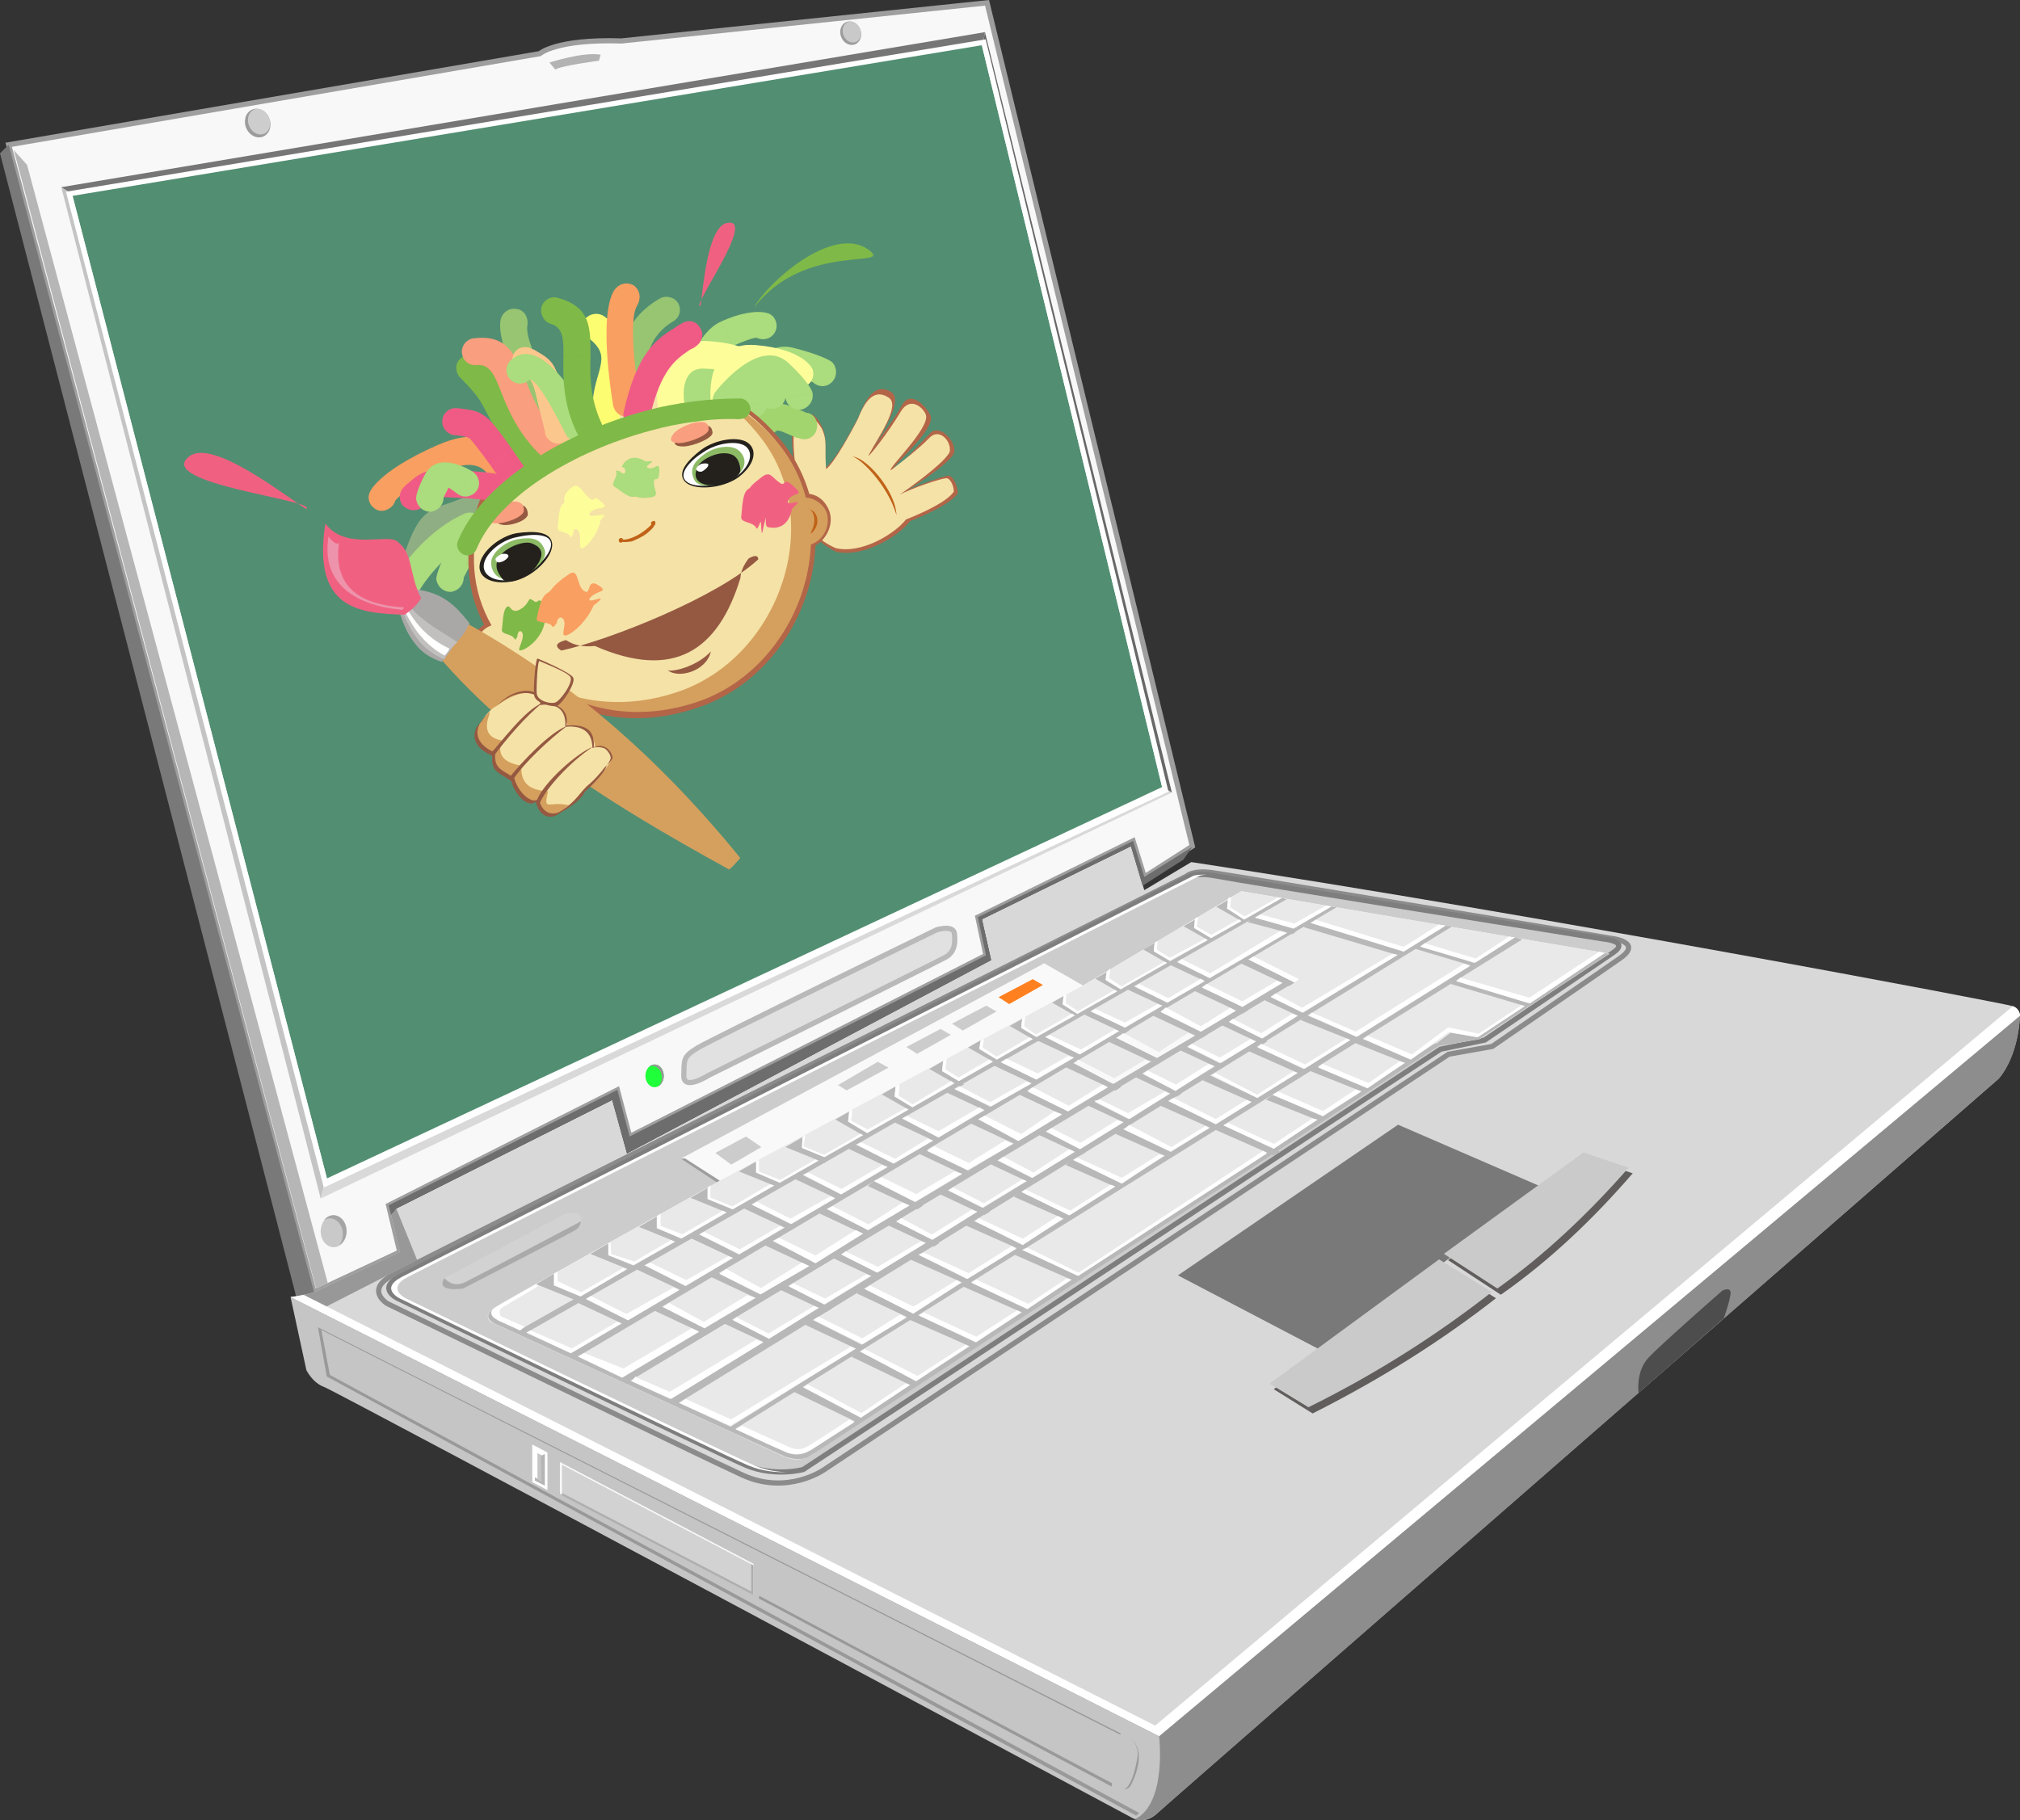 <?xml version="1.0" encoding="utf-8"?>
<!-- Generator: Adobe Illustrator 13.0.0, SVG Export Plug-In . SVG Version: 6.00 Build 14948)  -->
<svg version="1.2" baseProfile="tiny" id="Layer_1" xmlns="http://www.w3.org/2000/svg" xmlns:xlink="http://www.w3.org/1999/xlink"
	 x="0px" y="0px" width="97.493px" height="87.872px" viewBox="0 0 97.493 87.872" xml:space="preserve">
<rect x="0" y="0" width="97.493" height="87.872" fill="#333333" stroke="none"/>
<g id="Layer_1_1_">
	<path fill="#F8F8F8" stroke="#9E9E9E" stroke-width="0.25" d="M0.419,6.989L26.05,2.591c0,0,0.788-0.717,3.943-0.614l17.646-1.841
		l9.906,40.714l-2.316,1.483l-0.542-1.739l-7.492,3.684l0.394,1.842l-17.201,8.746l-0.592-2.25L18.755,58.19l0.542,2.251
		l-4.14,1.942L0.419,6.989z"/>
	<polygon fill="#B6B6B6" points="0.666,7.246 1.307,7.961 15.822,61.948 15.255,62.204 	"/>
	<polygon fill="#797979" points="15.157,62.383 14.294,62.588 0,7.399 0.419,6.989 	"/>
	<polygon fill="#528E72" stroke="#FFFFFF" stroke-width="0.25" points="47.465,1.951 3.327,9.266 15.699,57.064 56.239,38.062 	"/>
	<path fill="#D8D8D8" d="M14.023,62.613l41.92,21.201l41.55-34.78c0,0,0-0.332-0.344-0.461c-0.348-0.128-22.796-4.399-39.652-6.956
		l-2.269,1.355l-0.642-2.123l-7.195,3.529l0.443,1.97l-17.572,9.334L29.549,53.1l-10.424,5.242l-0.247,0.308l0.419,1.791
		l-4.14,1.942l-0.863,0.205L14.023,62.613z"/>
	<path fill="#C5C5C5" d="M14.023,62.613l0.764,3.529c0,0,0.295,0.614,0.862,0.817c0.567,0.205,38.938,20.768,38.938,20.768
		s0.617,0.436,1.283-0.205c0.664-0.639,40.59-35.445,40.59-35.445s0.912-0.945,1.033-3.043l-41.55,34.78L14.023,62.613z"/>
	<path fill="#8D8D8D" d="M55.943,83.814c0,0,0.394,3.272-1.183,4.017c0,0,0.541,0.203,1.109-0.309
		c0.565-0.512,40.59-35.445,40.59-35.445s0.937-0.945,1.033-3.043L55.943,83.814z"/>
	<path fill="#4D4D4D" d="M79.084,67.243c0,0-0.147-1.023,0.467-1.688c0.617-0.665,3.574-3.248,3.574-3.248s0.345-0.179,0.396,0.052
		c0.048,0.229-0.321,1.277-0.321,1.277L79.084,67.243z"/>
	<polygon fill="#999999" points="53.676,86.09 36.646,77.038 36.622,77.165 53.651,86.245 	"/>
	<polygon fill="#999999" points="54.834,87.65 54.982,87.522 15.92,66.374 15.502,64.174 15.354,64.124 15.772,66.45 	"/>
	<polygon fill="#999999" points="15.354,64.124 54.079,83.747 54.079,83.678 15.337,64.071 	"/>
	<path fill="#999999" d="M54.54,83.917c0,0,0.443,0.289,0.36,0.888c-0.082,0.596-0.36,1.618-0.707,1.567
		c0,0,0.263,0.051,0.394-0.203C54.719,85.913,55.393,84.514,54.54,83.917z"/>
	<path fill="#D9D9D9" stroke="#8B8B8B" stroke-width="0.25" d="M77.77,45.299c0,0,1.544,0.172,0.427,0.955
		c-1.116,0.783-6.177,4.263-6.177,4.263l-2.104,0.375l-30.131,20.05c0,0-1.774,1.262-3.943,0.271
		c-2.168-0.987-17.153-8.284-17.153-8.284s-1.051-0.647,0.197-1.33c1.25-0.683,38.38-19.301,38.38-19.301s0.296-0.307,1.249-0.17
		C59.467,42.266,77.77,45.299,77.77,45.299z"/>
	<path fill="#CCCCCC" stroke="#7E7E7E" stroke-width="0.25" d="M77.409,45.334c0,0,1.25,0.103,0.459,0.647
		c-0.787,0.545-6.209,4.228-6.209,4.228l-2.136,0.443L38.766,70.942c0,0-1.38,0.374-2.76-0.205
		c-1.38-0.578-16.791-8.047-16.791-8.047s-1.052-0.479,0.066-1.057c1.118-0.58,38.216-19.368,38.216-19.368s0.426-0.137,1.248,0.033
		C59.565,42.47,77.409,45.334,77.409,45.334z"/>
	<path fill="#F9F9F9" d="M39.358,70.105c0,0-0.616,0.642-1.578,0.181c-0.961-0.461-14.047-6.445-14.047-6.445
		s-0.542-0.28,0.221-0.766c0.764-0.486,10.646-5.986,10.646-5.986l-1.749-1.148l17.547-9.438l1.873,1.074l7.64-4.554l17.769,3.019
		l-6.259,4.117l-1.973,0.332L39.358,70.105z"/>
	<polygon fill="#9E9E9E" points="32.852,55.939 33.064,55.922 34.741,56.997 34.601,57.088 	"/>
	<path fill="#8B8B8B" d="M38.717,71.413c0,0-1.282,0.639-2.934-0.129c-1.651-0.769-17.238-8.338-17.238-8.338
		S17.904,62.499,18.359,62c0,0-0.257,0.563,0.247,0.869l17.235,8.346C35.841,71.215,37.177,71.896,38.717,71.413z"/>
	<path fill="#FFFFFF" d="M97.493,49.034c0,0,0.01-0.324-0.344-0.461l-41.395,34.73L14.664,62.51l-0.641,0.104l41.92,21.201
		L97.493,49.034z"/>
	<path fill="#D2D2D2" d="M21.449,61.702l5.882-3.139c0,0,0.592-0.094,0.69,0.163c0.099,0.255,0,0.485-0.222,0.64
		c-0.222,0.153-5.446,2.838-5.446,2.838S20.989,62.452,21.449,61.702z"/>
	<path fill="#AAAAAA" d="M21.449,61.702c0,0,0.386,0.502,1.002,0.195c0.616-0.307,5.595-2.941,5.595-2.941s-0.025,0.256-0.247,0.41
		c-0.222,0.152-5.446,2.838-5.446,2.838S20.989,62.426,21.449,61.702z"/>
	<polygon fill="#CCCCCC" points="34.527,55.657 35.291,56.221 36.746,55.375 36.005,54.864 	"/>
	<polygon fill="#CCCCCC" points="40.442,52.383 40.861,52.64 42.881,51.54 42.364,51.258 	"/>
	<polygon fill="#CCCCCC" points="43.744,50.543 44.262,50.875 45.889,49.956 45.396,49.672 	"/>
	<polygon fill="#CCCCCC" points="45.949,49.417 46.467,49.75 48.094,48.829 47.601,48.547 	"/>
	<polygon fill="#FF801F" points="48.193,48.139 48.709,48.472 50.336,47.551 49.844,47.269 	"/>
	<path fill="#E1E1E1" stroke="#B9B9B9" stroke-width="0.25" d="M34.186,51.92c0,0-1.208,0.769-1.183,0
		c0.025-0.768-0.049-0.896,0.665-1.33c0.714-0.434,11.534-5.702,11.534-5.702s0.813-0.255,0.862,0.18s0.025,0.896-0.443,1.149
		C45.153,46.474,34.186,51.92,34.186,51.92z"/>
	<ellipse fill="#1FFF3A" cx="31.594" cy="51.937" rx="0.444" ry="0.55"/>
	<path fill="#989898" d="M31.594,51.387c-0.105,0-0.201,0.048-0.277,0.123c0.054-0.029,0.115-0.047,0.18-0.047
		c0.244,0,0.443,0.246,0.443,0.551c0,0.172-0.066,0.324-0.167,0.425c0.156-0.085,0.264-0.276,0.264-0.502
		C32.038,51.633,31.839,51.387,31.594,51.387z"/>
	<ellipse fill="#C9C9C9" cx="16.105" cy="59.442" rx="0.628" ry="0.768"/>
	<path fill="#A5A5A5" d="M16.093,58.663c-0.178,0-0.338,0.092-0.452,0.236c0.084-0.051,0.179-0.083,0.279-0.083
		c0.348,0,0.629,0.345,0.629,0.767c0,0.207-0.068,0.394-0.177,0.529c0.207-0.126,0.349-0.382,0.349-0.683
		C16.721,59.006,16.44,58.663,16.093,58.663z"/>
	<polygon fill="#989898" points="14.664,62.51 15.765,63.065 20.135,60.833 19.125,58.342 18.877,58.649 19.297,60.44 
		15.157,62.383 	"/>
	<polygon fill="#6D6D6D" points="57.545,40.885 57.118,41.498 55.146,42.759 54.586,40.85 47.392,44.379 47.835,46.349 
		30.263,55.683 29.549,53.1 19.125,58.342 18.877,58.649 18.754,58.189 29.795,52.614 30.387,54.864 47.588,46.118 47.194,44.277 
		54.687,40.594 55.228,42.333 	"/>
	<path fill="#B3B3B3" d="M26.526,3.017c0,0,1.626-0.529,2.464-0.375l-0.083,0.29c0,0-1.839,0.238-2.103,0.426l-0.246-0.29"/>
	<path fill="#9C9C9C" d="M12.975,5.667c0.167,0.351,0.06,0.758-0.237,0.909c-0.297,0.152-0.673-0.01-0.839-0.36
		c-0.166-0.351-0.06-0.758,0.237-0.91C12.434,5.154,12.809,5.315,12.975,5.667z"/>
	<path fill="#CDCDCD" d="M12.97,5.635c0.148,0.315,0.06,0.676-0.197,0.808c-0.258,0.131-0.587-0.018-0.736-0.332
		s-0.062-0.676,0.196-0.807C12.491,5.172,12.82,5.32,12.97,5.635z"/>
	<path fill="#9C9C9C" d="M41.499,1.376c0.136,0.288,0.049,0.623-0.194,0.747c-0.245,0.125-0.553-0.008-0.689-0.295
		c-0.136-0.289-0.05-0.624,0.195-0.748C41.053,0.956,41.362,1.088,41.499,1.376z"/>
	<path fill="#C9C9C9" d="M41.494,1.351c0.123,0.259,0.05,0.555-0.161,0.664C41.121,2.122,40.85,2,40.728,1.741
		c-0.122-0.258-0.05-0.555,0.161-0.663C41.101,0.97,41.371,1.092,41.494,1.351z"/>
	<polygon fill="#C4C4C4" points="15.477,57.857 2.958,9.036 3.327,9.266 15.699,57.064 	"/>
	<polygon fill="#D9D9D9" points="15.699,57.064 56.239,38.062 56.56,38.259 15.477,57.857 	"/>
	<polygon fill="#686868" points="56.239,38.062 47.465,1.951 47.539,1.551 56.56,38.259 	"/>
	<polygon fill="#767676" points="47.539,1.551 47.465,1.951 3.327,9.266 2.958,9.036 	"/>
	<path fill="#E9E9E9" d="M39.333,69.954c0,0-0.444,0.717-1.529,0.205c-1.083-0.513-13.949-6.369-13.949-6.369
		s-0.641-0.229,0.173-0.742c0.813-0.512,10.712-6.051,10.712-6.051l17.531-9.42l7.64-4.554l17.612,2.992l-6.095,4.075l-2.137,0.357
		L39.333,69.954z"/>
	<path fill="none" d="M35.316,69.084"/>
	<g>
		<polygon fill="#B8B8B8" points="73.465,45.351 35.316,69.084 35.168,68.932 73.12,45.249 		"/>
		<polygon fill="#B8B8B8" points="32.309,67.549 69.769,44.687 70.064,44.737 32.703,67.754 		"/>
		<polygon fill="#B8B8B8" points="30.025,66.476 62.081,47.346 62.424,47.448 30.288,66.73 		"/>
		<polygon fill="#B8B8B8" points="27.429,65.401 31.658,62.917 64.249,43.766 64.519,43.791 27.774,65.555 		"/>
		<polygon fill="#B8B8B8" points="25.039,64.225 61.858,43.356 62.104,43.408 25.334,64.377 		"/>
	</g>
	<polygon fill="#B8B8B8" points="34.174,64.191 31.808,62.997 31.512,63.237 33.911,64.361 	"/>
	<polygon fill="#B8B8B8" points="36.983,62.605 34.618,61.413 34.321,61.65 36.721,62.775 	"/>
	<polygon fill="#B8B8B8" points="39.579,61.07 37.213,59.875 36.917,60.116 39.316,61.241 	"/>
	<polygon fill="#B8B8B8" points="42.142,59.502 39.776,58.309 39.481,58.547 41.879,59.672 	"/>
	<polygon fill="#B8B8B8" points="44.542,58.206 42.175,57.013 41.879,57.252 44.278,58.377 	"/>
	<polygon fill="#B8B8B8" points="46.907,56.604 44.542,55.411 44.246,55.648 46.644,56.774 	"/>
	<polygon fill="#B8B8B8" points="49.404,55.138 47.038,53.944 46.742,54.183 49.142,55.308 	"/>
	<polygon fill="#B8B8B8" points="51.803,53.773 49.437,52.579 49.142,52.818 51.54,53.944 	"/>
	<polygon fill="#B8B8B8" points="54.104,52.478 51.737,51.284 51.441,51.523 53.84,52.647 	"/>
	<polygon fill="#B8B8B8" points="56.107,51.215 53.741,50.022 53.446,50.26 55.844,51.387 	"/>
	<polygon fill="#B8B8B8" points="58.245,49.956 55.877,48.76 55.583,49 57.98,50.125 	"/>
	<polygon fill="#B8B8B8" points="60.249,48.76 57.881,47.567 57.584,47.806 59.985,48.931 	"/>
	<polygon fill="#B8B8B8" points="62.483,47.431 60.116,46.237 59.821,46.476 62.219,47.602 	"/>
	<polygon fill="#B8B8B8" points="37.411,64.752 35.044,63.56 34.749,63.799 37.147,64.924 	"/>
	<polygon fill="#B8B8B8" points="40.171,63.151 37.804,61.958 37.509,62.196 39.908,63.323 	"/>
	<polygon fill="#B8B8B8" points="42.635,61.583 40.269,60.389 39.974,60.627 42.373,61.752 	"/>
	<polygon fill="#B8B8B8" points="45.33,60.013 42.964,58.82 42.668,59.059 45.066,60.184 	"/>
	<polygon fill="#B8B8B8" points="50.028,56.978 47.867,55.888 47.597,56.105 49.79,57.133 	"/>
	<polygon fill="#B8B8B8" points="52.426,55.602 50.353,54.556 50.094,54.765 52.196,55.75 	"/>
	<polygon fill="#B8B8B8" points="54.728,54.154 52.654,53.107 52.394,53.316 54.497,54.303 	"/>
	<polygon fill="#B8B8B8" points="57.028,52.79 54.954,51.743 54.695,51.952 56.797,52.939 	"/>
	<polygon fill="#B8B8B8" points="59.129,51.459 57.056,50.413 56.797,50.624 58.9,51.608 	"/>
	<polygon fill="#B8B8B8" points="61.168,50.267 59.094,49.219 58.834,49.43 60.938,50.417 	"/>
	<polygon fill="#B8B8B8" points="63.106,49.01 61.12,48.008 60.872,48.209 62.885,49.154 	"/>
	<polygon fill="#B8B8B8" points="41.715,64.979 39.173,63.696 38.857,63.954 41.432,65.161 	"/>
	<polygon fill="#B8B8B8" points="44.081,63.418 41.656,62.196 41.354,62.44 43.812,63.594 	"/>
	<polygon fill="#B8B8B8" points="46.75,61.745 44.246,60.545 43.941,60.804 46.479,61.93 	"/>
	<polygon fill="#B8B8B8" points="49.446,60.111 46.94,58.913 46.635,59.17 49.173,60.295 	"/>
	<polygon fill="#B8B8B8" points="51.745,58.713 49.241,57.515 48.936,57.772 51.474,58.897 	"/>
	<polygon fill="#B8B8B8" points="54.243,57.178 51.737,55.98 51.433,56.238 53.971,57.362 	"/>
	<polygon fill="#B8B8B8" points="56.642,55.678 54.137,54.48 53.833,54.737 56.37,55.862 	"/>
	<polygon fill="#B8B8B8" points="58.811,54.313 56.306,53.116 56,53.374 58.54,54.499 	"/>
	<polygon fill="#B8B8B8" points="60.847,53.086 58.342,51.889 58.038,52.146 60.577,53.271 	"/>
	<polygon fill="#B8B8B8" points="63.083,51.688 60.577,50.491 60.272,50.747 62.81,51.874 	"/>
	<polygon fill="#B8B8B8" points="65.572,50.086 63.081,49.016 62.772,49.241 65.299,50.249 	"/>
	<polygon fill="#B8B8B8" points="41.627,68.443 38.68,66.924 38.29,67.178 41.283,68.624 	"/>
	<polygon fill="#B8B8B8" points="44.418,66.752 41.471,65.233 41.082,65.489 44.075,66.933 	"/>
	<polygon fill="#B8B8B8" points="47.191,64.853 44.253,63.467 43.866,63.696 46.85,65.012 	"/>
	<polygon fill="#B8B8B8" points="49.704,63.215 46.764,61.833 46.378,62.061 49.362,63.377 	"/>
	<polygon fill="#B8B8B8" points="52.265,61.717 49.327,60.333 48.942,60.561 51.926,61.875 	"/>
	<polygon fill="#B8B8B8" points="61.795,55.613 58.856,54.229 58.47,54.458 61.454,55.773 	"/>
	<polygon fill="#B8B8B8" points="63.977,53.952 61.415,52.851 61.098,53.081 63.696,54.118 	"/>
	<polygon fill="#B8B8B8" points="66.106,52.569 63.543,51.469 63.227,51.702 65.827,52.736 	"/>
	<polygon fill="#B8B8B8" points="68.243,51.206 65.679,50.104 65.363,50.336 67.961,51.372 	"/>
	<polygon fill="#B8B8B8" points="73.65,48.584 73.845,48.439 70.208,47.316 70.008,47.499 	"/>
	<polygon fill="#B8B8B8" points="69.317,50.379 70.015,49.852 71.37,50.083 	"/>
	<polygon fill="#B8B8B8" points="71.182,46.665 71.342,46.547 68.359,45.625 68.195,45.773 	"/>
	<polygon fill="#B8B8B8" points="67.592,46.15 67.842,45.965 63.178,44.525 62.92,44.758 	"/>
	<polygon fill="#B8B8B8" points="30.444,63.799 28.079,62.604 27.783,62.844 30.181,63.969 	"/>
	<polygon fill="#B8B8B8" points="33.303,62.196 30.938,61.002 30.641,61.241 33.041,62.366 	"/>
	<polygon fill="#B8B8B8" points="35.931,60.695 33.566,59.502 33.271,59.741 35.668,60.866 	"/>
	<polygon fill="#B8B8B8" points="38.429,59.229 36.063,58.036 35.768,58.274 38.167,59.399 	"/>
	<polygon fill="#B8B8B8" points="38.611,56.661 38.288,56.881 40.532,57.934 40.795,57.763 	"/>
	<polygon fill="#B8B8B8" points="41.164,55.183 40.839,55.402 43.083,56.456 43.346,56.286 	"/>
	<polygon fill="#B8B8B8" points="43.389,53.922 43.074,54.135 45.258,55.159 45.514,54.993 	"/>
	<polygon fill="#B8B8B8" points="45.886,52.473 45.572,52.687 47.756,53.709 48.012,53.543 	"/>
	<polygon fill="#B8B8B8" points="48.137,51.176 47.839,51.379 49.903,52.347 50.145,52.189 	"/>
	<polygon fill="#B8B8B8" points="50.275,49.982 49.977,50.186 52.04,51.153 52.282,50.997 	"/>
	<polygon fill="#B8B8B8" points="52.508,48.722 52.211,48.922 54.274,49.892 54.518,49.734 	"/>
	<polygon fill="#B8B8B8" points="54.594,47.528 54.314,47.717 56.261,48.631 56.488,48.484 	"/>
	<polygon fill="#B8B8B8" points="56.631,46.334 56.351,46.524 58.297,47.437 58.526,47.29 	"/>
	<polygon fill="#B8B8B8" points="60.476,44.263 60.217,44.515 62.407,45.094 62.618,44.896 	"/>
	<polygon fill="#B8B8B8" points="26.739,61.488 26.739,62.051 28.079,62.604 27.848,62.793 25.876,61.993 	"/>
	<polygon fill="#B8B8B8" points="29.36,60.03 29.36,60.594 30.698,61.147 30.468,61.334 28.497,60.534 	"/>
	<polygon fill="#B8B8B8" points="31.701,58.727 31.701,59.288 33.041,59.842 32.81,60.03 30.838,59.229 	"/>
	<polygon fill="#B8B8B8" points="34.152,57.344 34.152,57.883 35.431,58.413 35.211,58.59 33.328,57.825 	"/>
	<polygon fill="#B8B8B8" points="36.493,56.071 36.493,56.607 37.772,57.137 37.552,57.315 35.668,56.551 	"/>
	<polygon fill="#B8B8B8" points="38.735,54.894 38.735,55.432 40.014,55.959 39.795,56.14 37.911,55.374 	"/>
	<polygon fill="#B8B8B8" points="40.984,53.663 40.934,54.148 41.994,54.788 41.797,54.891 40.319,54.045 	"/>
	<polygon fill="#B8B8B8" points="43.227,52.448 43.177,52.934 44.237,53.573 44.04,53.676 42.561,52.831 	"/>
	<polygon fill="#B8B8B8" points="45.519,51.219 45.47,51.706 46.529,52.346 46.332,52.448 44.853,51.604 	"/>
	<polygon fill="#B8B8B8" points="47.323,50.222 47.279,50.659 48.229,51.232 48.053,51.325 46.726,50.567 	"/>
	<polygon fill="#B8B8B8" points="49.333,49.186 49.288,49.622 50.238,50.195 50.061,50.288 48.734,49.53 	"/>
	<polygon fill="#B8B8B8" points="51.329,48.086 51.288,48.486 52.161,49.013 51.999,49.098 50.78,48.403 	"/>
	<polygon fill="#B8B8B8" points="53.411,46.93 53.37,47.331 54.243,47.856 54.081,47.941 52.863,47.245 	"/>
	<polygon fill="#B8B8B8" points="55.727,45.523 55.687,45.924 56.56,46.45 56.397,46.534 55.179,45.838 	"/>
	<polygon fill="#B8B8B8" points="57.674,44.397 57.633,44.797 58.506,45.325 58.342,45.409 57.125,44.713 	"/>
	<polygon fill="#B8B8B8" points="59.265,43.451 59.224,43.861 60.118,44.401 59.952,44.488 58.704,43.775 	"/>
	<polygon fill="#D2D2D2" points="27.034,70.592 27.034,72.125 36.375,76.987 36.375,75.502 	"/>
	<polygon fill="none" stroke="#FFFFFF" stroke-width="0.25" points="26.296,70.193 25.815,69.941 25.815,71.475 26.296,71.725 	"/>
	<polygon fill="#B5B5B5" points="26.296,70.193 26.115,70.277 26.131,71.506 25.819,71.316 25.815,71.475 26.296,71.725 	"/>
	<path fill="#B8B8B8" d="M71.379,50.176V50.04l-2.137,0.34L38.946,70.105c0,0-0.426,0.241-0.953,0.019
		c-0.525-0.223-14.097-6.479-14.097-6.479s-0.328-0.171-0.114-0.428c0,0-0.575,0.375,0.131,0.699
		c0.707,0.324,13.998,6.412,13.998,6.412s0.707,0.271,1.183-0.035c0.477-0.307,30.356-19.803,30.356-19.803L71.379,50.176z"/>
	<polygon fill="#B8B8B8" points="71.313,50.075 77.441,46.016 77.68,46.042 71.379,50.176 71.215,50.176 	"/>
	<polygon fill="#AFAFAF" points="36.256,75.459 36.256,76.825 27.014,72.017 27.014,72.135 36.354,76.995 36.354,75.512 	"/>
	<polygon fill="#F8F8F8" points="27.121,70.708 36.364,75.567 36.364,75.491 27.023,70.581 27.023,72.114 27.121,72.165 	"/>
	<polygon fill="#B8B8B8" points="47.781,58.491 45.461,57.319 45.166,57.559 47.507,58.657 	"/>
	<polygon fill="#FFFFFF" points="25.605,64.225 27.602,65.094 29.771,63.815 29.993,63.893 27.552,65.325 25.409,64.327 	"/>
	<polygon fill="#FFFFFF" points="28.514,62.563 30.239,63.432 32.506,62.153 32.777,62.282 30.313,63.739 28.292,62.717 	"/>
	<polygon fill="#FFFFFF" points="31.372,60.952 33.123,61.795 35.144,60.645 35.365,60.722 33.098,62.077 31.126,61.079 	"/>
	<polygon fill="#FFFFFF" points="33.985,59.469 35.709,60.312 37.632,59.188 37.829,59.264 35.685,60.542 33.763,59.596 	"/>
	<polygon fill="#FFFFFF" points="36.301,58.165 36.522,58.01 38.15,58.829 40.072,57.754 40.293,57.857 38.199,59.084 	"/>
	<polygon fill="#FFFFFF" points="39.013,56.604 40.615,57.396 42.585,56.247 42.832,56.323 40.59,57.652 38.766,56.706 	"/>
	<polygon fill="#FFFFFF" points="41.576,55.146 43.201,55.939 44.779,54.967 45.025,55.068 43.128,56.168 41.329,55.249 	"/>
	<polygon fill="#FFFFFF" points="43.77,53.868 45.296,54.609 47.269,53.458 47.491,53.586 45.296,54.917 43.547,53.995 	"/>
	<polygon fill="#FFFFFF" points="46.332,52.448 47.786,53.202 49.56,52.206 49.782,52.308 47.835,53.407 46.086,52.588 	"/>
	<polygon fill="#FFFFFF" points="48.574,51.105 50.077,51.821 51.556,50.978 51.829,51.054 50.004,52.103 48.303,51.284 	"/>
	<polygon fill="#FFFFFF" points="50.645,49.956 52.172,50.67 53.799,49.698 53.997,49.775 52.124,50.9 50.472,50.057 	"/>
	<polygon fill="#FFFFFF" points="52.863,48.702 54.292,49.366 55.87,48.472 56.09,48.547 54.292,49.597 52.641,48.829 	"/>
	<polygon fill="#FFFFFF" points="54.982,47.499 56.387,48.189 57.963,47.243 58.136,47.372 56.336,48.395 54.761,47.627 	"/>
	<polygon fill="#FFFFFF" points="57.028,46.297 58.409,46.987 61.786,44.942 62.104,45.043 58.383,47.217 56.831,46.45 	"/>
	<polygon fill="#FFFFFF" points="60.847,44.149 62.473,44.584 64.002,43.714 64.249,43.766 62.45,44.813 60.577,44.303 	"/>
	<polygon fill="#FFFFFF" points="28.185,65.315 30.091,66.065 33.377,64.124 33.739,64.293 30.025,66.51 27.89,65.486 	"/>
	<polyline fill="#FFFFFF" points="30.748,66.51 32.325,67.191 36.499,64.668 36.827,64.805 32.391,67.532 30.485,66.68 
		30.683,66.441 	"/>
	<polygon fill="#FFFFFF" points="33.082,67.532 35.283,68.521 41.066,65.008 41.296,65.111 35.25,68.827 32.818,67.737 	"/>
	<path fill="#FFFFFF" d="M35.808,68.827l2.268,1.024c0,0,0.427,0.237,0.854,0c0.428-0.239,2.07-1.33,2.07-1.33l0.23,0.138
		l-2.07,1.33c0,0-0.591,0.375-1.249,0.102C37.254,69.818,35.513,69,35.513,69"/>
	<path fill="#FFFFFF" d="M25.326,64.055l-1.149-0.512c0,0-0.198-0.272,0.098-0.444c0.295-0.169,1.709-1.022,1.709-1.022
		l-0.107-0.084l-1.848,1.057c0,0-0.707,0.289,0.017,0.699l1.051,0.478L25.326,64.055z"/>
	<polygon fill="#FFFFFF" points="32.292,62.895 33.968,63.815 36.071,62.521 36.466,62.657 34.002,64.124 31.997,63.099 	"/>
	<polygon fill="#FFFFFF" points="35.052,61.258 36.729,62.179 38.701,60.952 39.062,61.122 36.695,62.486 34.725,61.497 	"/>
	<polygon fill="#FFFFFF" points="37.615,59.758 39.358,60.61 41.296,59.383 41.657,59.554 39.358,60.986 37.32,59.894 	"/>
	<polygon fill="#FFFFFF" points="40.179,58.224 41.92,59.11 43.563,58.053 43.892,58.189 41.887,59.383 39.917,58.36 	"/>
	<polygon fill="#FFFFFF" points="42.544,56.827 44.221,57.644 46.061,56.553 46.422,56.655 44.155,58.02 42.175,57.013 	"/>
	<polygon fill="#FFFFFF" points="45.075,55.325 46.75,56.144 48.525,55.053 48.887,55.223 46.685,56.483 44.746,55.563 	"/>
	<polygon fill="#FFFFFF" points="47.539,53.859 49.282,54.747 50.891,53.654 51.252,53.79 49.149,55.086 47.21,54.029 	"/>
	<polyline fill="#FFFFFF" points="49.874,52.495 51.581,53.381 53.224,52.358 53.454,52.495 51.547,53.654 49.609,52.7 
		49.774,52.529 	"/>
	<polygon fill="#F9F9F9" points="52.04,51.153 53.784,52.051 55.261,51.165 55.557,51.232 53.715,52.325 51.844,51.334 	"/>
	<polyline fill="#F9F9F9" points="54.274,49.892 55.918,50.79 57.333,49.87 57.661,50.004 55.853,51.063 53.881,50.108 
		54.176,49.902 	"/>
	<polygon fill="#FFFFFF" points="56.261,48.631 57.963,49.545 59.37,48.65 59.616,48.804 57.963,49.801 56.017,48.855 	"/>
	<polygon fill="#FFFFFF" points="58.235,47.499 59.959,48.342 61.637,47.346 61.883,47.448 59.959,48.599 58.013,47.679 	"/>
	<polygon fill="#FFFFFF" points="60.502,46.168 62.695,47.269 62.483,47.431 60.256,46.323 	"/>
	<polygon fill="#FFFFFF" points="61.563,47.959 62.842,48.65 67.206,46.042 67.454,46.092 62.868,48.879 61.34,48.139 	"/>
	<polygon fill="#FFFFFF" points="59.493,49.188 60.872,49.877 62.375,48.931 62.622,49.034 60.92,50.133 59.32,49.34 	"/>
	<polygon fill="#FFFFFF" points="57.521,50.39 58.875,51.054 60.355,50.159 60.6,50.286 58.924,51.31 57.323,50.543 	"/>
	<polygon fill="#FFFFFF" points="55.375,51.668 56.756,52.358 58.334,51.361 58.605,51.463 56.732,52.665 55.179,51.847 	"/>
	<polygon fill="#FFFFFF" points="53.084,53.075 54.44,53.739 56.239,52.69 56.436,52.793 54.514,54.021 52.813,53.15 	"/>
	<polygon fill="#FFFFFF" points="50.743,54.456 52.147,55.17 53.922,54.071 54.217,54.174 52.124,55.479 50.497,54.635 	"/>
	<polygon fill="#FFFFFF" points="48.426,55.836 49.881,56.604 51.606,55.479 51.852,55.606 49.831,56.859 48.18,56.016 	"/>
	<polygon fill="#FFFFFF" points="45.987,57.319 47.491,58.086 49.338,56.937 49.536,57.013 47.417,58.292 45.79,57.474 	"/>
	<polygon fill="#FFFFFF" points="43.498,58.804 44.976,59.596 46.898,58.394 47.169,58.497 45.001,59.853 43.275,58.981 	"/>
	<polygon fill="#FFFFFF" points="40.811,60.415 42.364,61.157 44.434,59.928 44.68,60.004 42.34,61.438 40.615,60.567 	"/>
	<polygon fill="#FFFFFF" points="38.273,61.948 39.825,62.69 41.822,61.514 42.02,61.59 39.776,62.972 38.076,62.103 	"/>
	<polygon fill="#FFFFFF" points="35.538,63.584 37.09,64.377 39.284,63.047 39.505,63.124 37.115,64.633 35.39,63.739 	"/>
	<polygon fill="#FFFFFF" points="39.505,63.56 41.624,64.608 43.448,63.458 43.744,63.611 41.624,64.89 39.259,63.713 	"/>
	<polygon fill="#FFFFFF" points="41.97,62.051 44.089,63.075 46.184,61.795 46.381,61.922 44.081,63.418 41.749,62.229 	"/>
	<polygon fill="#FFFFFF" points="44.582,60.465 46.75,61.463 48.821,60.159 49.042,60.286 46.677,61.745 44.336,60.567 	"/>
	<polygon fill="#FFFFFF" points="47.244,58.804 49.363,59.799 51.063,58.7 51.286,58.829 49.363,60.107 47.07,58.956 	"/>
	<polygon fill="#FFFFFF" points="49.486,57.422 51.655,58.445 53.602,57.192 53.823,57.269 51.606,58.674 49.313,57.549 	"/>
	<polygon fill="#FFFFFF" points="52,55.888 54.144,56.859 55.943,55.734 56.188,55.786 54.144,57.141 51.803,55.989 	"/>
	<polygon fill="#FFFFFF" points="54.497,54.303 56.536,55.375 58.186,54.354 58.358,54.456 56.485,55.581 54.267,54.532 	"/>
	<polygon fill="#FFFFFF" points="56.633,52.999 58.679,54.021 60.157,53.1 60.404,53.202 58.679,54.276 56.387,53.15 	"/>
	<polygon fill="#FFFFFF" points="58.654,51.795 60.674,52.844 62.424,51.719 62.622,51.795 60.674,52.999 58.481,51.897 	"/>
	<polygon fill="#FFFFFF" points="60.872,50.39 62.991,51.387 64.988,50.133 65.161,50.209 62.967,51.59 60.7,50.567 	"/>
	<polygon fill="#FFFFFF" points="63.312,48.879 65.432,49.801 70.657,46.527 70.952,46.629 65.48,50.057 63.165,49.008 	"/>
	<polygon fill="#FFFFFF" points="68.758,45.53 71.223,46.272 72.825,45.223 73.12,45.249 71.198,46.476 68.561,45.709 	"/>
	<polygon fill="#FFFFFF" points="63.508,44.404 67.749,45.709 69.45,44.635 69.769,44.687 67.749,45.939 63.262,44.558 	"/>
	<polygon fill="#FFFFFF" points="38.988,66.833 41.576,68.215 43.719,66.782 43.917,66.859 41.55,68.444 38.791,66.986 	"/>
	<polygon fill="#FFFFFF" points="41.723,65.12 44.287,66.424 46.604,64.915 46.75,64.993 44.213,66.68 41.526,65.249 	"/>
	<polygon fill="#FFFFFF" points="44.582,63.354 47.121,64.532 49.092,63.252 49.29,63.354 47.121,64.788 44.36,63.508 	"/>
	<polygon fill="#FFFFFF" points="47.121,61.77 49.633,62.946 51.482,61.719 51.704,61.77 49.584,63.202 46.874,61.922 	"/>
	<polygon fill="#FFFFFF" points="49.609,60.235 52.049,61.438 60.97,55.556 61.143,55.683 52.049,61.59 49.327,60.333 49.512,60.26 
			"/>
	<polygon fill="#FFFFFF" points="59.27,54.2 61.488,55.223 63.336,53.995 63.583,54.045 61.488,55.452 59.047,54.329 	"/>
	<polygon fill="#FFFFFF" points="61.686,52.69 63.854,53.638 65.432,52.588 65.704,52.69 63.854,53.868 61.415,52.851 	"/>
	<polygon fill="#FFFFFF" points="63.831,51.361 66.047,52.282 67.551,51.232 67.797,51.31 65.999,52.538 63.631,51.54 	"/>
	<polygon fill="#FFFFFF" points="66.023,50.004 68.143,50.9 69.892,49.597 71.37,49.902 73.441,48.522 73.588,48.573 71.313,50.075 
		69.917,49.827 68.092,51.157 65.801,50.159 	"/>
	<polygon fill="#FFFFFF" points="70.483,47.192 73.811,48.165 77.187,45.939 77.441,46.016 73.834,48.445 70.288,47.372 	"/>
	<polygon fill="#FFFFFF" points="26.912,61.387 26.912,61.846 28.045,62.383 30.091,61.206 30.239,61.284 28.021,62.588 
		26.739,62.051 26.739,61.488 	"/>
	<polygon fill="#FFFFFF" points="29.36,60.03 29.36,60.594 30.584,61.071 32.556,59.945 32.391,59.86 30.617,60.899 29.5,60.542 
		29.467,59.961 	"/>
	<polygon fill="#FFFFFF" points="31.701,58.727 31.701,59.288 32.884,59.792 35.052,58.53 34.889,58.445 32.933,59.586 
		31.882,59.178 31.882,58.583 	"/>
	<polygon fill="#FFFFFF" points="34.152,57.344 34.152,57.883 35.365,58.377 37.353,57.234 37.172,57.167 35.349,58.239 
		34.28,57.813 34.297,57.217 	"/>
	<polygon fill="#FFFFFF" points="36.493,56.071 36.493,56.607 37.632,57.099 39.488,56.04 39.358,55.973 37.649,56.961 
		36.629,56.553 36.629,56.006 	"/>
	<polygon fill="#FFFFFF" points="38.735,54.894 38.701,55.411 39.785,55.854 41.641,54.797 41.542,54.728 39.769,55.75 
		38.783,55.342 38.865,54.797 	"/>
	<polygon fill="#FFFFFF" points="40.984,53.663 40.934,54.148 41.854,54.694 43.843,53.568 43.711,53.5 41.871,54.524 
		41.083,54.098 41.132,53.551 	"/>
	<polygon fill="#FFFFFF" points="43.227,52.448 43.177,52.934 44.04,53.45 46.044,52.29 45.913,52.188 44.04,53.313 43.382,52.904 
		43.415,52.34 	"/>
	<polygon fill="#FFFFFF" points="45.519,51.219 45.47,51.706 46.275,52.188 47.917,51.25 47.753,51.147 46.258,52.018 
		45.633,51.625 45.684,51.113 	"/>
	<polygon fill="#FFFFFF" points="47.325,50.26 47.261,50.62 48.114,51.147 49.84,50.159 49.692,50.075 48.098,51.01 47.424,50.567 
		47.491,50.159 	"/>
	<polygon fill="#FFFFFF" points="49.333,49.186 49.288,49.622 50.021,50.057 51.877,49.018 51.745,48.931 50.004,49.938 
		49.43,49.545 49.478,49.049 	"/>
	<polygon fill="#FFFFFF" points="51.329,48.086 51.288,48.486 51.991,48.948 53.915,47.857 53.799,47.788 52.024,48.812 
		51.433,48.42 51.465,47.995 	"/>
	<polygon fill="#FFFFFF" points="53.411,46.93 53.355,47.295 54.094,47.754 56.313,46.476 56.213,46.426 54.127,47.618 
		53.536,47.227 53.586,46.749 	"/>
	<polygon fill="#FFFFFF" points="55.727,45.523 55.687,45.924 56.459,46.374 58.284,45.385 58.168,45.317 56.459,46.237 
		55.836,45.844 55.87,45.418 	"/>
	<polygon fill="#FFFFFF" points="57.676,44.346 57.633,44.797 58.45,45.282 59.913,44.465 59.795,44.379 58.463,45.129 
		57.758,44.737 57.825,44.26 	"/>
	<polygon fill="#FFFFFF" points="59.27,43.356 59.224,43.861 60.042,44.396 61.858,43.356 61.686,43.322 60.075,44.243 59.37,43.8 
		59.417,43.305 	"/>
	<polygon fill="none" stroke="#FFFFFF" stroke-width="0.25" points="47.478,2.041 3.339,9.355 15.711,57.153 56.25,38.151 	"/>
	<path fill="#FFFFFF" d="M36.417,70.747c-1.381-0.58-16.792-8.049-16.792-8.049s-1.051-0.477,0.066-1.057
		c1.117-0.58,38.216-19.368,38.216-19.368s0.105-0.034,0.316-0.046c-0.402-0.018-0.613,0.046-0.613,0.046
		S20.513,61.062,19.396,61.642c-1.118,0.58-0.066,1.058-0.066,1.058s15.411,7.469,16.792,8.047c0.666,0.28,1.331,0.336,1.841,0.32
		C37.503,71.055,36.96,70.975,36.417,70.747z"/>
</g>
<g id="Layer_2">
	<g>
		<polygon fill="#797979" points="56.851,61.568 67.476,54.295 74.514,57.344 63.889,65.254 		"/>
		<path fill="#605D5C" d="M61.477,67.064l8.178-5.999l2.547,1.607c-2.615,2.045-5.531,3.889-8.849,5.563L61.477,67.064z"/>
		<path fill="#605D5C" d="M69.888,60.831l6.737-4.895l2.178,0.705c-1.911,2.211-4.021,4.223-6.368,5.863L69.888,60.831z"/>
		<path fill="#CACACA" d="M61.275,66.795l8.179-5.998L72,62.372c-2.615,2.045-5.53,3.922-8.849,5.563L61.275,66.795z"/>
		<path fill="#CACACA" d="M69.688,60.528l6.736-4.893l2.179,0.736c-1.911,2.18-4.022,4.188-6.335,5.832L69.688,60.528z"/>
	</g>
	<g>
		<path fill="#B36548" d="M38.557,23.844c0.1,1.428,0.714,2.261,1.81,2.799c1.311,0.281,3.019-0.762,3.557-1.489
			c0,0,1.894-0.714,2.309-1.347c-0.019-0.32-0.226-0.883-0.496-0.845c-0.592,0.139-1.993,0.676-2.166,0.835
			c-0.245,0.189,2.585-1.553,2.492-2.042c0.009-0.535-0.742-1.308-1.185-0.827c-0.597,0.591-1.202,1.35-1.739,1.71
			c-0.217-0.027,1.999-1.865,1.779-2.545c-0.102-0.324-0.924-1.351-1.382-0.536c-0.621,1.093-1.112,1.555-1.501,2.342
			c0.461-0.901,1.612-2.555,0.979-2.97c-0.456-0.29-1.011-0.249-1.526,1.083c-0.28,0.574-1.179,2.24-1.647,2.569
			c-0.066-1.075,0.121-1.485-0.234-2.105c-0.231-0.43-0.503-0.677-1.105-0.371c-0.532,0.277-0.127,2.675-0.127,2.675
			S38.524,23.122,38.557,23.844L38.557,23.844z"/>
		<path fill="#F5E2A7" d="M38.606,23.863c0.104,1.345,0.653,2.125,1.72,2.594c1.242,0.311,2.881-0.7,3.4-1.38
			c0,0,1.928-0.729,2.309-1.348c-0.003-0.284-0.185-0.695-0.405-0.639c-0.608,0.104-2.145,0.703-2.32,0.861
			c-0.244,0.189,2.614-1.769,2.536-2.226c0.023-0.501-0.552-1.065-0.994-0.583c-0.564,0.577-1.362,1.175-1.85,1.555
			c-0.217-0.027,1.889-2.022,1.685-2.668c-0.101-0.323-0.742-0.94-1.215-0.158c-0.584,0.994-1.583,2.254-1.558,2.121
			c0.442-0.851,1.588-2.421,0.97-2.802c-0.455-0.29-0.977-0.264-1.472,1.019c-0.26,0.524-1.141,2.141-1.541,2.439
			c-0.085-1.025,0.083-1.386-0.224-1.987c-0.266-0.415-0.489-0.644-1.09-0.337c-0.498,0.261-0.119,2.507-0.119,2.507
			S38.574,23.141,38.606,23.863L38.606,23.863z"/>
		<path fill="#C06218" d="M43.267,24.872c-0.043-1.208-1.522-2.887-2.195-2.835C41.361,21.949,42.836,23.343,43.267,24.872
			L43.267,24.872z"/>
		<path fill="#A3D56F" d="M39.043,19.947c0.346,0.134,0.478,0.524,0.344,0.87c-0.133,0.346-0.525,0.478-0.836,0.329L39.043,19.947z
			 M38.551,21.146l-0.132-0.023l0.492-1.199l0.133,0.023L38.551,21.146z M38.418,21.123c-0.559-0.244-0.821-0.374-0.923-0.329
			l-0.392-1.259c0.543-0.158,0.939-0.005,1.808,0.388L38.418,21.123z M37.495,20.794c-0.102,0.045-0.331,0.27-0.735,0.652
			l-0.895-0.914c0.53-0.561,0.812-0.85,1.237-0.997L37.495,20.794z M36.76,21.446c-0.14,0.145-0.3,0.337-0.53,0.562l-0.909-0.948
			c0.209-0.174,0.369-0.368,0.544-0.527L36.76,21.446z M36.23,22.007c-0.262,0.238-0.68,0.219-0.918-0.043
			c-0.239-0.263-0.254-0.665,0.01-0.905L36.23,22.007z"/>
		<path fill="#ABDC7D" d="M22.381,27.884c0,0.368-0.282,0.655-0.636,0.69c-0.369-0.002-0.656-0.283-0.69-0.637L22.381,27.884z
			 M21.054,27.938c0,0,0.016-0.334,0.405-1.121l1.162,0.593c-0.24,0.475-0.24,0.475-0.24,0.475L21.054,27.938z M21.459,26.816
			c0.649-1.31,2.337-0.173,2.337-0.173l-0.705,1.09c0,0-0.452-0.374-0.471-0.324L21.459,26.816z M23.797,26.644
			c0.292,0.199,0.39,0.604,0.192,0.896c-0.198,0.294-0.605,0.391-0.897,0.193L23.797,26.644z"/>
		<path fill="#ABDC7D" d="M40.166,17.486c0.239,0.262,0.253,0.666,0.006,0.939c-0.249,0.273-0.65,0.287-0.924,0.04L40.166,17.486z
			 M39.248,18.465c0,0-0.08-0.088-1.237-0.394l0.294-1.276c1.523,0.391,1.861,0.691,1.861,0.691L39.248,18.465z M38.011,18.071
			c-0.647-0.166-0.996,1.544-0.996,1.544l-1.296-0.247c0.035-0.015,0.6-3.087,2.585-2.574L38.011,18.071z M37.016,19.616
			c-0.051,0.349-0.397,0.583-0.747,0.534c-0.364-0.084-0.599-0.432-0.549-0.781L37.016,19.616z"/>
		<path fill="#90AE84" d="M20.68,27.366c-0.084,0.364-0.461,0.531-0.792,0.432c-0.364-0.084-0.531-0.46-0.446-0.824L20.68,27.366z
			 M19.442,26.974c0.723-2.162,1.065-2.313,2.426-2.75l0.412,1.209c-0.852,0.295-1.092,0.399-1.6,1.934L19.442,26.974z
			 M21.868,24.223c0.342-0.151,0.817-0.28,1.316-0.54l0.529,1.197c-0.616,0.272-1.076,0.436-1.433,0.552L21.868,24.223z
			 M23.184,23.683c0.341-0.152,0.702,0.016,0.888,0.343c0.136,0.308-0.017,0.703-0.359,0.854L23.184,23.683z"/>
		<path fill="#ABDC7D" d="M20.313,28.388c-0.183,0.327-0.589,0.425-0.881,0.227c-0.328-0.183-0.425-0.59-0.242-0.916L20.313,28.388z
			 M19.189,27.698c0,0,1.235-2.021,3.22-2.896L22.939,26c-1.609,0.711-2.627,2.388-2.627,2.388L19.189,27.698z M22.41,24.802
			c0.342-0.151,0.738,0.001,0.889,0.344c0.136,0.309-0.017,0.702-0.359,0.854L22.41,24.802z"/>
		<path fill="#B36548" d="M38.184,23.927c0.628-0.155,1.333-0.222,1.765,0.569c0.417,0.757-0.102,1.806-0.999,1.996
			c-0.862,0.177-1.507-0.355-1.712-1.002C37.069,24.828,37.572,24.115,38.184,23.927L38.184,23.927z"/>
		<path fill="#B36548" d="M23.653,30.021c0.626-0.153,1.334-0.222,1.766,0.57c0.417,0.757-0.137,1.818-1,1.996
			c-0.863,0.177-1.542-0.342-1.711-1.003C22.553,30.958,23.041,30.21,23.653,30.021L23.653,30.021z"/>
		<path fill="#B36548" d="M27.086,19.83c3.457-1.528,7.658-2.484,10.811,1.687c3.152,4.172,0.932,10.717-3.948,12.546
			c-4.844,1.814-9.167-0.652-10.786-4.316C21.545,26.083,23.629,21.358,27.086,19.83L27.086,19.83z"/>
		<path fill="#F5E2A7" d="M23.763,30.177c0.525-0.108,1.182-0.194,1.534,0.509c0.372,0.654-0.124,1.569-0.869,1.734
			c-0.745,0.167-1.326-0.313-1.484-0.858C22.804,30.97,23.219,30.336,23.763,30.177L23.763,30.177z"/>
		<path fill="#C06218" d="M24.314,31.979c-0.771,0.014-1.154-0.759-0.667-1.138C23.339,30.979,23.505,31.723,24.314,31.979
			L24.314,31.979z"/>
		<path fill="#D5A05D" d="M38.496,24.075c-0.544,0.158-1.095,0.484-1.048,1.241c0.098,0.775,0.978,1.286,1.697,0.968
			c0.7-0.269,0.918-0.979,0.759-1.522C39.696,24.2,39.024,23.882,38.496,24.075L38.496,24.075z"/>
		<path fill="#C06218" d="M39.031,25.844c0.64-0.406,0.512-1.25-0.122-1.297C39.247,24.479,39.531,25.214,39.031,25.844
			L39.031,25.844z"/>
		<path fill="#F5E2A7" d="M27.196,19.986c3.354-1.483,7.437-2.428,10.479,1.588c3.043,4.014,0.884,10.329-3.81,12.116
			c-4.707,1.754-8.901-0.607-10.459-4.132C21.849,26.031,23.876,21.453,27.196,19.986L27.196,19.986z"/>
		<path fill="#955942" d="M36.598,27.001c-1.946,1.801-7.122,3.884-9.509,4.406c-0.341-0.216-0.25-0.38,0.225-0.509
			c0.406,0.271,0.888,0.345,1.395,0.285c3.807,1.671,5.953,0.232,7.024-3.27c0.017-0.335,0.165-0.645,0.397-0.951
			C36.422,26.791,36.589,26.8,36.598,27.001L36.598,27.001z"/>
		<path fill="#955942" d="M34.308,31.448c-0.196,0.946-1.572,1.351-2.103,0.89C32.349,32.479,33.618,32.205,34.308,31.448
			L34.308,31.448z"/>
		<path fill="#24211D" d="M24.913,25.742c0.844-0.127,1.679-0.088,1.735,0.501c0.07,0.623-0.916,1.632-1.896,1.819
			c-0.981,0.188-1.669-0.162-1.606-0.762C23.192,26.666,24.083,25.903,24.913,25.742L24.913,25.742z"/>
		<path fill="#FFFFFF" d="M24.953,25.928c0.779-0.181,1.684-0.171,1.641,0.38c-0.008,0.536-1.025,1.477-1.805,1.656
			c-0.779,0.182-1.485-0.121-1.441-0.671C23.39,26.742,24.159,26.075,24.953,25.928L24.953,25.928z"/>
		<path fill="#8DBB65" d="M25,26.03c0.607-0.104,1.075-0.065,1.282,0.497c0.223,0.597-0.883,1.332-1.542,1.418
			c-0.676,0.135-1.025-0.283-1.036-0.77C23.694,26.689,24.39,26.135,25,26.03L25,26.03z"/>
		<path fill="#24211D" d="M25.659,26.229c0.346,0.134,0.703,0.386,0.287,1.019c-0.381,0.619-1.423,1.038-1.692,0.707
			c-0.284-0.364-0.436-0.707-0.096-1.143C24.496,26.376,25.314,26.096,25.659,26.229L25.659,26.229z"/>
		<path fill="#FFFFFF" d="M24.21,26.746c0.152-0.025,0.319-0.018,0.331,0.1c-0.004,0.085-0.213,0.259-0.365,0.284
			c-0.137,0.062-0.251-0.012-0.262-0.129C23.918,26.918,24.074,26.808,24.21,26.746L24.21,26.746z"/>
		<path fill="#C06218" d="M29.927,25.979c0.034-0.015,0.118-0.011,0.148,0.059c0.016,0.034-0.023,0.132-0.058,0.146
			c-0.069,0.031-0.118,0.012-0.148-0.057C29.855,26.094,29.859,26.012,29.927,25.979L29.927,25.979z"/>
		<path fill="#C06218" d="M31.49,25.167c0.035-0.016,0.103-0.046,0.133,0.023c0.029,0.067-0.008,0.166-0.042,0.181
			c-0.068,0.031-0.133-0.023-0.148-0.057C31.402,25.246,31.422,25.196,31.49,25.167L31.49,25.167z"/>
		<path fill="#C06218" d="M31.508,25.485c-0.335,0.354-0.574,0.459-0.985,0.641c-0.068,0.03-0.541,0.074-0.57,0.006l0.099,0.038
			c-0.03-0.067-0.094-0.121-0.01-0.118c0.451,0.006,1.003-0.32,1.426-0.753c0.034-0.015,0.068-0.029,0.083,0.005l0,0
			C31.581,25.371,31.563,25.422,31.508,25.485L31.508,25.485z"/>
		<path fill="#24211D" d="M33.85,21.71c-0.644,0.489-1.193,1.1-0.794,1.538c0.398,0.437,1.759,0.368,2.573-0.197
			c0.765-0.583,0.949-1.278,0.498-1.651C35.674,21.026,34.527,21.206,33.85,21.71L33.85,21.71z"/>
		<path fill="#FFFFFF" d="M33.944,21.832c-0.673,0.42-1.241,1.08-0.805,1.419c0.402,0.354,1.732,0.216,2.39-0.239
			c0.625-0.439,0.893-1.13,0.456-1.469C35.565,21.238,34.569,21.393,33.944,21.832L33.944,21.832z"/>
		<path fill="#8DBB65" d="M33.989,21.934c-0.467,0.331-0.753,0.702-0.477,1.234c0.276,0.533,1.516,0.189,2.037-0.205
			c0.522-0.394,0.462-0.899,0.125-1.199C35.32,21.428,34.477,21.556,33.989,21.934L33.989,21.934z"/>
		<path fill="#24211D" d="M33.658,22.572c-0.149,0.311-0.169,0.729,0.496,0.845c0.699,0.099,1.642-0.358,1.578-0.78
			c-0.048-0.388-0.2-0.729-0.701-0.754C34.48,21.841,33.757,22.242,33.658,22.572L33.658,22.572z"/>
		<path fill="#FFFFFF" d="M33.902,22.382c0.152-0.025,0.319-0.018,0.281,0.081c-0.005,0.084-0.179,0.244-0.316,0.304
			c-0.152,0.025-0.266-0.047-0.262-0.13C33.609,22.553,33.749,22.409,33.902,22.382L33.902,22.382z"/>
		<path fill="#D5A05D" d="M34.638,19.233c1.086,0.421,2.155,1.176,3.118,2.428c3.008,4.03,0.849,10.345-3.844,12.132
			c-2.677,0.979-5.157,0.644-7.131-0.49c1.792,0.723,3.932,0.841,6.182,0.009c4.693-1.786,6.853-8.102,3.809-12.116
			C36.094,20.309,35.404,19.673,34.638,19.233L34.638,19.233z"/>
		<path fill="#955942" d="M32.688,21.119c-0.159,0.193-0.255,0.44,0.315,0.434c0.521-0.025,1.375-0.404,1.388-0.655
			c-0.022-0.236-0.097-0.406-0.52-0.343C33.468,20.569,32.799,20.905,32.688,21.119L32.688,21.119z"/>
		<path fill="#F99E7E" d="M32.495,20.959c-0.16,0.193-0.222,0.425,0.314,0.434c0.555-0.042,1.41-0.42,1.388-0.655
			c0.012-0.25-0.097-0.407-0.486-0.358C33.274,20.409,32.64,20.73,32.495,20.959L32.495,20.959z"/>
		<path fill="#955942" d="M24.017,24.828c-0.111,0.213-0.157,0.478,0.31,0.517c0.502,0.024,1.187-0.278,1.149-0.548
			c-0.022-0.235-0.113-0.441-0.482-0.442C24.626,24.354,24.127,24.615,24.017,24.828L24.017,24.828z"/>
		<path fill="#F99E7E" d="M23.618,24.758c-0.145,0.228-0.225,0.509,0.345,0.502c0.535,0.009,1.356-0.354,1.32-0.624
			c0.012-0.251-0.114-0.44-0.516-0.427C24.364,24.225,23.729,24.546,23.618,24.758L23.618,24.758z"/>
		<path fill="#F99F61" d="M19.071,24.19c-0.1,0.33-0.495,0.547-0.826,0.446c-0.346-0.133-0.546-0.495-0.412-0.84L19.071,24.19z
			 M17.833,23.796c0,0,0.299-0.991,3.276-2.307l0.529,1.198c-2.464,1.089-2.568,1.503-2.568,1.503L17.833,23.796z M21.11,21.49
			c3.491-1.543,3.955,1.729,3.955,1.729l-1.284,0.241c0,0-0.225-1.619-2.142-0.772L21.11,21.49z M25.065,23.219
			c0.083,0.373-0.183,0.696-0.521,0.763c-0.354,0.033-0.695-0.184-0.763-0.522L25.065,23.219z"/>
		<path fill="#7FB948" d="M22.203,18.224c-0.239-0.262-0.253-0.666,0.01-0.904c0.248-0.273,0.666-0.253,0.938-0.005L22.203,18.224z
			 M23.151,17.315c0.99,1.035,1.16,1.327,1.497,1.997l-1.183,0.563c-0.261-0.498-0.382-0.771-1.262-1.651L23.151,17.315z
			 M24.648,19.312c0.23,0.43,0.537,1.03,1.382,2.294l-1.073,0.72c-0.91-1.317-1.246-1.986-1.492-2.451L24.648,19.312z M26.03,21.606
			c0.22,0.313,0.117,0.727-0.176,0.897c-0.312,0.219-0.71,0.151-0.896-0.177L26.03,21.606z"/>
		<path fill="#ABDC7D" d="M37.127,15.147c0.312,0.149,0.443,0.541,0.295,0.852c-0.168,0.36-0.575,0.459-0.886,0.31L37.127,15.147z
			 M36.536,16.308c0,0-0.113-0.071-1.174,0.397l-0.53-1.199c1.608-0.71,2.295-0.359,2.295-0.359L36.536,16.308z M35.361,16.706
			c-0.993,0.439-1.207,2.823-1.207,2.823l-1.285-0.127c0,0,0.284-3.153,1.962-3.895L35.361,16.706z M34.154,19.529
			c-0.016,0.334-0.347,0.604-0.715,0.604c-0.35-0.051-0.619-0.382-0.569-0.731L34.154,19.529z"/>
		<path fill="#98C571" d="M31.851,14.41c0.293-0.17,0.707-0.067,0.877,0.226c0.186,0.327,0.067,0.707-0.26,0.892L31.851,14.41z
			 M32.468,15.528c-2.207,1.303-0.948,4.43-0.948,4.43l-1.179,0.479c0,0-1.762-4.171,1.509-6.027L32.468,15.528z M31.521,19.958
			c0.151,0.341-0.017,0.702-0.359,0.853c-0.308,0.136-0.703-0.016-0.82-0.374L31.521,19.958z"/>
		<path fill="#F05B86" d="M21.92,21.008c-0.349-0.049-0.618-0.38-0.569-0.73c0.035-0.384,0.382-0.619,0.731-0.568L21.92,21.008z
			 M22.082,19.709l0.083,0.003l-0.162,1.3l-0.083-0.004L22.082,19.709z M22.165,19.713c0.651,0.082,0.951,0.113,1.418,0.521
			l-0.884,0.963c-0.129-0.106-0.312-0.148-0.695-0.184L22.165,19.713z M23.583,20.233c0.288,0.282,0.587,0.681,1.136,1.461
			l-1.059,0.753c-0.519-0.711-0.803-1.077-0.962-1.252L23.583,20.233z M24.719,21.695c0.109,0.155,0.234,0.346,0.564,0.814
			l-1.058,0.753c-0.11-0.155-0.345-0.502-0.565-0.814L24.719,21.695z M25.284,22.509c0.204,0.278,0.135,0.676-0.143,0.881
			c-0.312,0.22-0.711,0.151-0.915-0.127L25.284,22.509z"/>
		<path fill="#98C571" d="M24.162,15.436c0.084-0.365,0.432-0.6,0.795-0.515c0.35,0.05,0.55,0.412,0.5,0.761L24.162,15.436z
			 M25.458,15.681c-0.215,0.995,1.841,4.259,1.856,4.294l-1.103,0.651c0,0-2.337-3.713-2.049-5.19L25.458,15.681z M27.314,19.975
			c0.205,0.278,0.102,0.692-0.192,0.861c-0.312,0.22-0.726,0.118-0.911-0.21L27.314,19.975z"/>
		<path fill="#F99E7E" d="M23.002,17.625c-0.353,0.034-0.66-0.199-0.709-0.586c-0.034-0.354,0.233-0.677,0.586-0.71L23.002,17.625z
			 M22.879,16.329c1.6-0.175,1.959,0.73,2.5,2.046l-1.213,0.495c-0.299-0.768-0.541-1.316-1.165-1.245L22.879,16.329z
			 M25.379,18.375c0.313,0.802,0.703,1.775,1.647,2.709l-0.899,0.928c-1.138-1.092-1.602-2.236-1.961-3.142L25.379,18.375z
			 M27.027,21.084c0.272,0.248,0.253,0.666,0.025,0.889c-0.248,0.272-0.686,0.303-0.924,0.039L27.027,21.084z"/>
		<path fill="#FDFD72" d="M28.394,16.307c-0.292-0.198-0.356-0.621-0.158-0.912c0.248-0.274,0.634-0.322,0.927-0.124L28.394,16.307z
			 M29.163,15.271c1.538,1.162,1.299,1.921,0.992,3.08l-1.256-0.344c0.165-0.646,0.302-1.075-0.505-1.699L29.163,15.271z
			 M30.155,18.351c-0.142,0.513-0.321,1.124-0.227,1.983l-1.281,0.157c-0.165-1.114,0.072-1.873,0.252-2.484L30.155,18.351z
			 M29.928,20.333c0.033,0.354-0.199,0.661-0.553,0.694c-0.388,0.05-0.695-0.183-0.729-0.537L29.928,20.333z"/>
		<path fill="#FCC78C" d="M25.031,17.957c-0.312-0.149-0.409-0.556-0.227-0.882c0.149-0.311,0.556-0.409,0.883-0.226L25.031,17.957z
			 M25.687,16.848l0.099,0.038l-0.656,1.109l-0.099-0.039L25.687,16.848z M25.786,16.886c0.554,0.329,0.815,0.458,1.058,1.006
			l-1.182,0.564c-0.077-0.172-0.24-0.263-0.531-0.46L25.786,16.886z M26.843,17.892c0.167,0.377,0.295,0.852,0.536,1.768
			l-1.289,0.324c-0.211-0.848-0.291-1.304-0.43-1.528L26.843,17.892z M27.379,19.66c0.011,0.118,0.037,0.27,0.222,0.965
			l-1.289,0.325c0.019-0.05-0.109-0.526-0.222-0.966L27.379,19.66z M27.601,20.625c0.068,0.339-0.134,0.714-0.472,0.782
			c-0.373,0.083-0.714-0.135-0.816-0.457L27.601,20.625z"/>
		<path fill="#ABDC7D" d="M25.532,18.349c-0.263,0.239-0.681,0.219-0.919-0.043c-0.239-0.264-0.219-0.682,0.044-0.92L25.532,18.349z
			 M24.656,17.385c1.645-1.462,3.796,2.945,3.796,2.945l-1.167,0.598c0,0-1.389-2.864-1.754-2.579L24.656,17.385z M28.453,20.33
			c0.151,0.343,0.034,0.723-0.294,0.908c-0.342,0.151-0.737-0.001-0.873-0.31L28.453,20.33z"/>
		<path fill="#F99F61" d="M29.66,13.988c0.232-0.308,0.604-0.391,0.931-0.208c0.307,0.233,0.356,0.62,0.173,0.947L29.66,13.988z
			 M30.764,14.728c-0.542,0.812,0.115,4.612,0.13,4.647l-1.3,0.206c0,0-0.766-4.326,0.065-5.592L30.764,14.728z M30.895,19.375
			c0.068,0.337-0.15,0.679-0.537,0.728c-0.339,0.067-0.68-0.15-0.763-0.522L30.895,19.375z"/>
		<path fill="#7FB948" d="M26.582,15.634c-0.331-0.099-0.531-0.46-0.446-0.825c0.1-0.331,0.461-0.531,0.792-0.432L26.582,15.634z
			 M26.927,14.377c1.587,0.444,1.574,1.431,1.575,2.822l-1.308,0.005c0.006-0.821,0-1.391-0.612-1.571L26.927,14.377z M28.501,17.2
			c-0.025,0.871-0.042,1.941,0.487,3.14l-1.164,0.514c-0.67-1.423-0.645-2.661-0.631-3.649L28.501,17.2z M28.989,20.34
			c0.186,0.326,0.034,0.722-0.309,0.874c-0.342,0.151-0.704-0.018-0.854-0.359L28.989,20.34z"/>
		<path fill="#FEC7AF" d="M38.216,17.611c0.24,0.263,0.219,0.68-0.044,0.919c-0.263,0.238-0.681,0.219-0.919-0.044L38.216,17.611z
			 M37.253,18.487c0,0-0.08-0.087-1.067-0.47l0.478-1.233c1.283,0.497,1.553,0.828,1.553,0.828L37.253,18.487z M36.186,18.017
			c-0.295-0.113-0.413,1.288-0.413,1.288l-1.268-0.093c-0.016-0.035,0.234-3.173,2.159-2.428L36.186,18.017z M35.773,19.304
			c0,0.369-0.331,0.638-0.68,0.588c-0.369,0-0.639-0.332-0.588-0.681L35.773,19.304z"/>
		<path fill="#F05B86" d="M20.416,24.456c-0.297,0.253-0.681,0.219-0.954-0.029c-0.239-0.263-0.219-0.681,0.043-0.92L20.416,24.456z
			 M19.505,23.507l0.054-0.064l0.91,0.948l-0.053,0.065L19.505,23.507z M19.559,23.443c0.506-0.428,0.735-0.652,1.309-0.742
			l0.172,1.314c-0.168-0.008-0.308,0.136-0.571,0.375L19.559,23.443z M20.868,22.701c0.387-0.048,0.904,0.01,1.858,0.038
			l-0.113,1.318c-0.836-0.041-1.303-0.079-1.573-0.042L20.868,22.701z M22.726,22.739c0.3,0.031,0.634,0.046,0.984,0.097
			l-0.079,1.304c-0.418-0.02-0.718-0.051-1.018-0.082L22.726,22.739z M23.71,22.836c0.369,0.001,0.623,0.298,0.622,0.667
			c-0.035,0.383-0.333,0.638-0.701,0.637L23.71,22.836z"/>
		<path fill="#ABDC7D" d="M21.409,24.017c0,0.368-0.283,0.656-0.636,0.69c-0.369-0.001-0.657-0.283-0.691-0.636L21.409,24.017z
			 M20.082,24.071c0,0-0.018-0.319,0.405-1.121l1.161,0.592c-0.24,0.475-0.24,0.475-0.24,0.475L20.082,24.071z M20.487,22.95
			c0.648-1.308,2.337-0.172,2.337-0.172l-0.706,1.088c0,0-0.485-0.358-0.471-0.324L20.487,22.95z M22.825,22.778
			c0.292,0.198,0.39,0.604,0.192,0.896c-0.198,0.293-0.605,0.391-0.897,0.192L22.825,22.778z"/>
		<path fill="#FDFE9A" d="M36.898,17.499c0.136,0.308,0.032,0.722-0.259,0.892c-0.343,0.152-0.723,0.033-0.908-0.294L36.898,17.499z
			 M35.731,18.097c0,0-0.106-0.24-1.729-0.301l0.064-1.336c2.34,0.11,2.832,1.039,2.832,1.039L35.731,18.097z M34.001,17.796
			c-1.219-0.074-0.994,1.545-0.979,1.579l-1.281,0.157c-0.015-0.034-0.469-3.188,2.324-3.072L34.001,17.796z M33.022,19.375
			c0.034,0.354-0.199,0.661-0.586,0.709c-0.338,0.069-0.661-0.198-0.694-0.553L33.022,19.375z"/>
		<path fill="#F05B86" d="M32.881,15.632c0.313-0.219,0.712-0.15,0.897,0.177c0.205,0.277,0.136,0.676-0.176,0.896L32.881,15.632z
			 M33.602,16.705c-0.087,0.08-0.191,0.125-0.293,0.171l-0.686-1.088c0.088-0.08,0.19-0.125,0.258-0.156L33.602,16.705z
			 M33.309,16.876c-0.658,0.454-1.4,0.904-1.949,3.274l-1.26-0.26c0.66-2.951,1.626-3.542,2.524-4.102L33.309,16.876z M31.359,20.15
			c-0.048,0.35-0.395,0.584-0.759,0.501c-0.365-0.084-0.566-0.446-0.501-0.761L31.359,20.15z"/>
		<path fill="#ABDC7D" d="M37.887,18.903c0.118,0.358-0.101,0.698-0.423,0.801c-0.358,0.118-0.733-0.085-0.816-0.458L37.887,18.903z
			 M36.647,19.246c0,0-0.045-0.103-0.747-0.856l0.948-0.91c0.94,1.016,1.039,1.423,1.039,1.423L36.647,19.246z M35.9,18.39
			c-0.189-0.244-0.932,0.944-0.932,0.944l-1.109-0.656c0,0,1.621-2.721,2.989-1.198L35.9,18.39z M34.968,19.334
			c-0.184,0.326-0.591,0.423-0.917,0.241c-0.292-0.198-0.39-0.605-0.192-0.897L34.968,19.334z"/>
		<path fill="#FDFE9A" d="M39.181,17.758c0.171,0.293,0.033,0.722-0.275,0.858c-0.326,0.185-0.706,0.067-0.892-0.26L39.181,17.758z
			 M38.013,18.356c0,0-0.121-0.274-1.605-0.395l0.078-1.302c2.252,0.19,2.695,1.099,2.695,1.099L38.013,18.356z M36.408,17.961
			c-1.053-0.067-0.81,1.502-0.81,1.502l-1.266,0.192c-0.016-0.034-0.518-3.209,2.153-2.997L36.408,17.961z M35.598,19.463
			c0.068,0.339-0.184,0.696-0.537,0.729c-0.354,0.033-0.695-0.185-0.729-0.538L35.598,19.463z"/>
		<path fill="#ABDC7D" d="M39.209,18.932c0.083,0.373-0.134,0.714-0.492,0.832c-0.338,0.067-0.715-0.135-0.797-0.507L39.209,18.932z
			 M37.92,19.256c0,0,0.004-0.083-0.766-0.807l0.898-0.929c1.043,0.971,1.156,1.411,1.156,1.411L37.92,19.256z M37.155,18.45
			c-0.352-0.336-1.568,1.266-1.568,1.266l-1.05-0.805c0,0,2.071-2.716,3.517-1.39L37.155,18.45z M35.587,19.715
			c-0.233,0.308-0.621,0.355-0.928,0.123c-0.292-0.198-0.356-0.62-0.123-0.927L35.587,19.715z"/>
		<path fill="#7FB948" d="M35.743,19.236c0.25,0.012,0.474,0.24,0.478,0.526c-0.012,0.25-0.241,0.474-0.492,0.462L35.743,19.236z
			 M35.729,20.224l-0.034,0.015l0.048-1.003l0,0L35.729,20.224z M35.695,20.239c-0.668-0.031-1.391,0-2.117,0.117l-0.104-0.976
			c0.775-0.098,1.531-0.145,2.269-0.144L35.695,20.239z M33.579,20.356c-0.741,0.083-1.452,0.233-2.182,0.433l-0.256-0.95
			c0.765-0.215,1.558-0.361,2.334-0.458L33.579,20.356z M31.396,20.789c-3.768,1.011-7.374,3.219-8.397,5.716l-0.903-0.377
			c1.138-2.794,5.022-5.208,9.045-6.29L31.396,20.789z M22.999,26.505c-0.095,0.248-0.369,0.369-0.616,0.273
			c-0.262-0.132-0.383-0.404-0.288-0.65L22.999,26.505z"/>
		<path fill="#D5A05D" d="M19.505,29.521c0.407-0.465,0.194-0.208,0.602-0.674c6.407,3.019,11.411,7.396,15.622,12.571
			c-0.302,0.338-0.214,0.258-0.53,0.562C29.141,38.642,23.312,35.081,19.505,29.521L19.505,29.521z"/>
		<path fill="#A9A8A7" d="M19.187,29.173c0.274-0.49,0.13-0.263,0.405-0.752c0.619,0.013,1.2,0.124,1.738,0.417
			c0.539,0.295,0.952,0.767,1.332,1.254c-0.168,0.361-0.366,0.653-0.648,0.94c-0.247,0.273-0.415,0.634-0.697,0.921
			c-0.527-0.175-0.983-0.464-1.298-0.898C19.654,30.603,19.382,29.985,19.187,29.173L19.187,29.173z"/>
		<path fill="#C1C0BF" d="M19.221,28.788c0.038-0.099,0.111-0.213,0.148-0.312c0.219,0.681,0.667,1.138,1.153,1.496
			c0.5,0.393,1.088,0.705,1.559,1.029c-0.209,0.175-0.316,0.304-0.407,0.467c-0.107,0.128-0.18,0.242-0.252,0.357
			c-0.508-0.226-0.979-0.55-1.323-1.053C19.719,30.287,19.417,29.602,19.221,28.788L19.221,28.788z"/>
		<path fill="#FFFFFF" d="M19.278,29.009c0.019-0.049,0.039-0.099,0.077-0.197c0.272,0.616,0.632,1.152,1.015,1.558
			c0.383,0.402,0.854,0.727,1.313,0.934c-0.024,0.131-0.145,0.227-0.218,0.34c-0.474-0.24-0.876-0.594-1.225-1.014
			C19.875,30.177,19.584,29.609,19.278,29.009L19.278,29.009z"/>
		<path fill="#F06181" d="M15.703,25.27c0.943,1.304,2.959,0.494,3.444,0.852c0.827,0.574,0.563,1.552,1.176,2.754
			c-0.183,0.325-0.447,0.564-0.792,0.8C17.373,29.605,15.051,29.444,15.703,25.27L15.703,25.27z"/>
		<path fill="#ED93AB" d="M15.857,25.896c0.015,0.035,0.33,0.469,0.505,0.31c-0.359,2.614,1.749,3.032,3.136,3.115l-0.072,0.114
			C17.989,29.333,15.407,28.675,15.857,25.896L15.857,25.896z"/>
		<path fill="#F5E2A7" d="M23.877,34.137c1.457-1.055,2.025-0.691,2.371-0.188c0.751,0.036,1.029,0.199,1.122,1.059
			c0.653-0.003,1.265,0.178,1.343,1.002c0.276,0.164,0.588-0.057,0.8,0.424c0.049,0.388-0.339,0.805-1.836,2.325
			c-0.195,0.208-1.017,0.94-1.387-0.083c-0.924,0.04-0.926-0.614-1.369-1.154c-0.315-0.434-0.808-0.625-0.986-1.119
			c-0.786-0.389-0.636-1.067-0.651-1.104C22.922,34.846,23.861,34.104,23.877,34.137L23.877,34.137z"/>
		<path fill="#955942" d="M23.445,34.735c-0.213,0.628-0.032,1.038,0.648,1.188c-0.249,0.641,0.051,1.042,0.932,1.185
			c-0.059,0.885,0.461,1.228,1.282,1.233c-0.219,1.078,0.045,0.472,1.04,0.686l-0.171,0.075c0.03,0.068-0.142,0.145-0.176,0.16
			c-0.296,0.254-0.919,0.324-1.145-0.558c-0.317,0.303-0.961-0.229-1.177-0.994c-0.55-0.411-1.001-0.416-0.913-1.233
			c-0.691-0.267-1.101-0.821-0.72-1.44C23.129,35.039,23.66,34.109,23.445,34.735L23.445,34.735z"/>
		<path fill="#D5A05D" d="M23.586,34.592c-0.213,0.627-0.032,1.039,0.632,1.153c-0.233,0.676,0.066,1.075,0.948,1.217
			c-0.059,0.886,0.446,1.195,1.282,1.234c-0.234,1.045,0.029,0.437,1.04,0.686l-0.171,0.076c0.015,0.034-0.141,0.144-0.175,0.159
			c-0.312,0.22-0.92,0.325-1.146-0.557c-0.282,0.288-0.961-0.23-1.175-0.994c-0.55-0.412-1.003-0.417-0.914-1.233
			c-0.69-0.267-1.1-0.823-0.719-1.442C23.255,34.861,23.8,33.966,23.586,34.592L23.586,34.592z"/>
		<path fill="#955942" d="M23.945,34.106c1.123-1.068,2.341-0.627,2.098-0.067c0.843-0.128,1.294,0.245,1.24,1.047
			c0.825-0.078,1.295,0.247,1.309,1.017c0.185-0.041,0.421-0.063,0.584,0.029c0.163,0.091,0.318,0.35,0.296,0.481
			c-0.043,0.183-0.291,0.457-0.431,0.6c0.145-0.227,0.559-0.492,0.518-0.678c-0.083-0.373-0.455-0.658-0.9-0.462
			c0.06-0.886-0.449-1.11-1.323-1.052c0.134-0.714-0.351-1.072-1.153-1.128C26.067,33.169,24.847,33.094,23.945,34.106
			L23.945,34.106z"/>
		<path fill="#955942" d="M23.796,36.546c0.608-0.843,1.584-1.97,2.368-2.604c-0.837,0.33-1.983,1.901-2.513,2.463L23.796,36.546z"
			/>
		<path fill="#955942" d="M24.766,37.631c0.541-0.813,1.699-1.896,2.585-2.574c-0.784,0.265-2.177,1.739-2.73,2.433L24.766,37.631z"
			/>
		<path fill="#955942" d="M26.051,38.78c0.268-0.69,1.452-1.992,2.56-2.726c-0.734,0.282-2.36,1.697-2.704,2.585L26.051,38.78z"/>
		<path fill="#955942" d="M26.917,39.257c0.967-0.59,1.055-1.038,1.542-1.417c0.472-0.413,0.921-1.062,0.811-0.85
			c-0.099,0.33-0.696,0.921-1.047,1.24C28.069,38.626,27.187,39.22,26.917,39.257L26.917,39.257z"/>
		<path fill="#955942" d="M25.948,31.79c0.099,0.038,1.561,0.66,1.715,0.918c0.155,0.259-0.584,1.364-0.82,1.386
			c-0.235,0.021-1.048-0.151-1.063-0.554C25.732,33.153,25.85,31.751,25.948,31.79L25.948,31.79z"/>
		<path fill="#F5E2A7" d="M26.043,31.912c0.114,0.07,1.333,0.516,1.487,0.773c0.155,0.258-0.526,1.214-0.762,1.237
			c-0.22,0.056-0.851-0.073-0.866-0.478C25.888,33.043,25.944,31.872,26.043,31.912L26.043,31.912z"/>
		<path fill="#F06181" d="M14.781,24.573c0.59-0.423-7.331-1.22-5.66-2.531C10.236,21.141,13.707,23.903,14.781,24.573
			L14.781,24.573z"/>
		<path fill="#F06181" d="M36.735,23.053c0.452-0.364,0.485-0.011,0.941,0.28c0.276,0.163,0.069-0.398,0.71,0.218
			c0.432,0.422-0.126,0.178-0.348,0.603c-0.133,0.346,0.692-0.101,0.41,0.187c-0.495,0.546-0.095-0.122-0.251,0.357
			c-0.245,0.927-0.959,0.792-1.142,0.749c-0.183-0.042-0.032-0.722-0.117-0.357c-0.137,0.43-0.168,1.1-0.209,0.176
			c-0.003-0.286-0.153,0.394-0.228,0.223c-0.136-0.308-0.76-0.237-0.729-0.537c0.046-0.266,0.037-1.121,0.314-1.326
			C36.346,23.471,36.004,23.622,36.735,23.053L36.735,23.053z"/>
		<path fill="#7FB948" d="M25.262,29.311c0.383-0.334,0.176-0.527,0.532-0.277c0.228,0.146,0.066-0.314,0.627,0.216
			c0.352,0.335-0.142,0.144-0.309,0.503c-0.13,0.263,0.559-0.124,0.345,0.135c-0.407,0.467-0.08-0.088-0.198,0.292
			c-0.222,0.794-0.998,1.26-1.18,1.217c-0.133-0.023,0.316-0.672,0.093-0.899c-0.194-0.161-0.236,0.391-0.175,0.159
			c0.076-0.198-0.1,0.329-0.159,0.192c-0.122-0.273-0.661-0.199-0.615-0.465c0.042-0.182,0.029-0.953,0.253-1.094
			C24.665,29.164,24.653,29.783,25.262,29.311L25.262,29.311z"/>
		<path fill="#FDFE9A" d="M27.58,23.54c0.384-0.333,0.554,0.328,0.945,0.564c0.193,0.16,0.017-0.334,0.577,0.196
			c0.353,0.334-0.475,0.127-0.643,0.488c-0.164,0.278,0.908-0.074,0.68,0.149c-0.407,0.466-0.079-0.087-0.183,0.327
			c-0.238,0.761-0.763,1.237-0.896,1.214c-0.147-0.058,0.051-0.718-0.192-0.896c-0.208-0.195-0.251,0.356-0.174,0.159
			c0.095-0.247-0.115,0.295-0.176,0.159c-0.121-0.273-0.646-0.165-0.599-0.431c0.027-0.216,0.028-0.954,0.238-1.128
			C27.381,24.2,27.005,23.998,27.58,23.54L27.58,23.54z"/>
		<path fill="#ABDC7D" d="M31.429,24.007c0.455-0.079,0.084-0.365,0.138-0.797c0.026-0.218,0.243,0.179,0.26-0.524
			c-0.03-0.438-0.202,0.007-0.533-0.093c-0.28-0.08,0.419-0.348,0.1-0.33c-0.57,0.007,0.012,0.118-0.35-0.05
			c-0.637-0.332-0.961,0.139-1.018,0.287c-0.073,0.113,0.151-0.026,0.154,0.258c-0.012,0.252-0.398-0.069-0.201,0.008
			c0.198,0.076-0.296-0.115-0.25-0.012c0.121,0.274-0.279,0.573-0.085,0.733c0.163,0.092,0.695,0.552,0.915,0.497
			C30.779,23.927,30.736,24.108,31.429,24.007L31.429,24.007z"/>
		<path fill="#F99F61" d="M27.431,27.738c0.555-0.41,0.356,0.62,0.815,0.825c0.296,0.115,0.051-0.717,0.7-0.268
			c0.422,0.305-0.159,0.193-0.48,0.58c-0.183,0.326,0.779-0.181,0.463,0.122c-0.613,0.559-0.114-0.072-0.335,0.353
			c-0.408,0.835-1.154,1.37-1.336,1.328c-0.216-0.026,0.165-0.646-0.127-0.844c-0.227-0.146-0.339,0.436-0.209,0.175
			c0.11-0.213-0.203,0.375-0.262,0.238c-0.122-0.274-0.833-0.124-0.752-0.404c0.062-0.232,0.166-1.015,0.493-1.201
			C26.692,28.473,26.582,28.317,27.431,27.738L27.431,27.738z"/>
		<path fill="#F06181" d="M33.81,14.771c-0.509,0.145,2.733-4.276,1.298-4.01C34.146,10.9,33.934,13.939,33.81,14.771L33.81,14.771z
			"/>
		<path fill="#7FB948" d="M36.387,14.86c2.431-3.202,6.741-1.874,5.561-2.785C40.233,10.788,37.032,13.634,36.387,14.86
			L36.387,14.86z"/>
	</g>
</g>
</svg>
